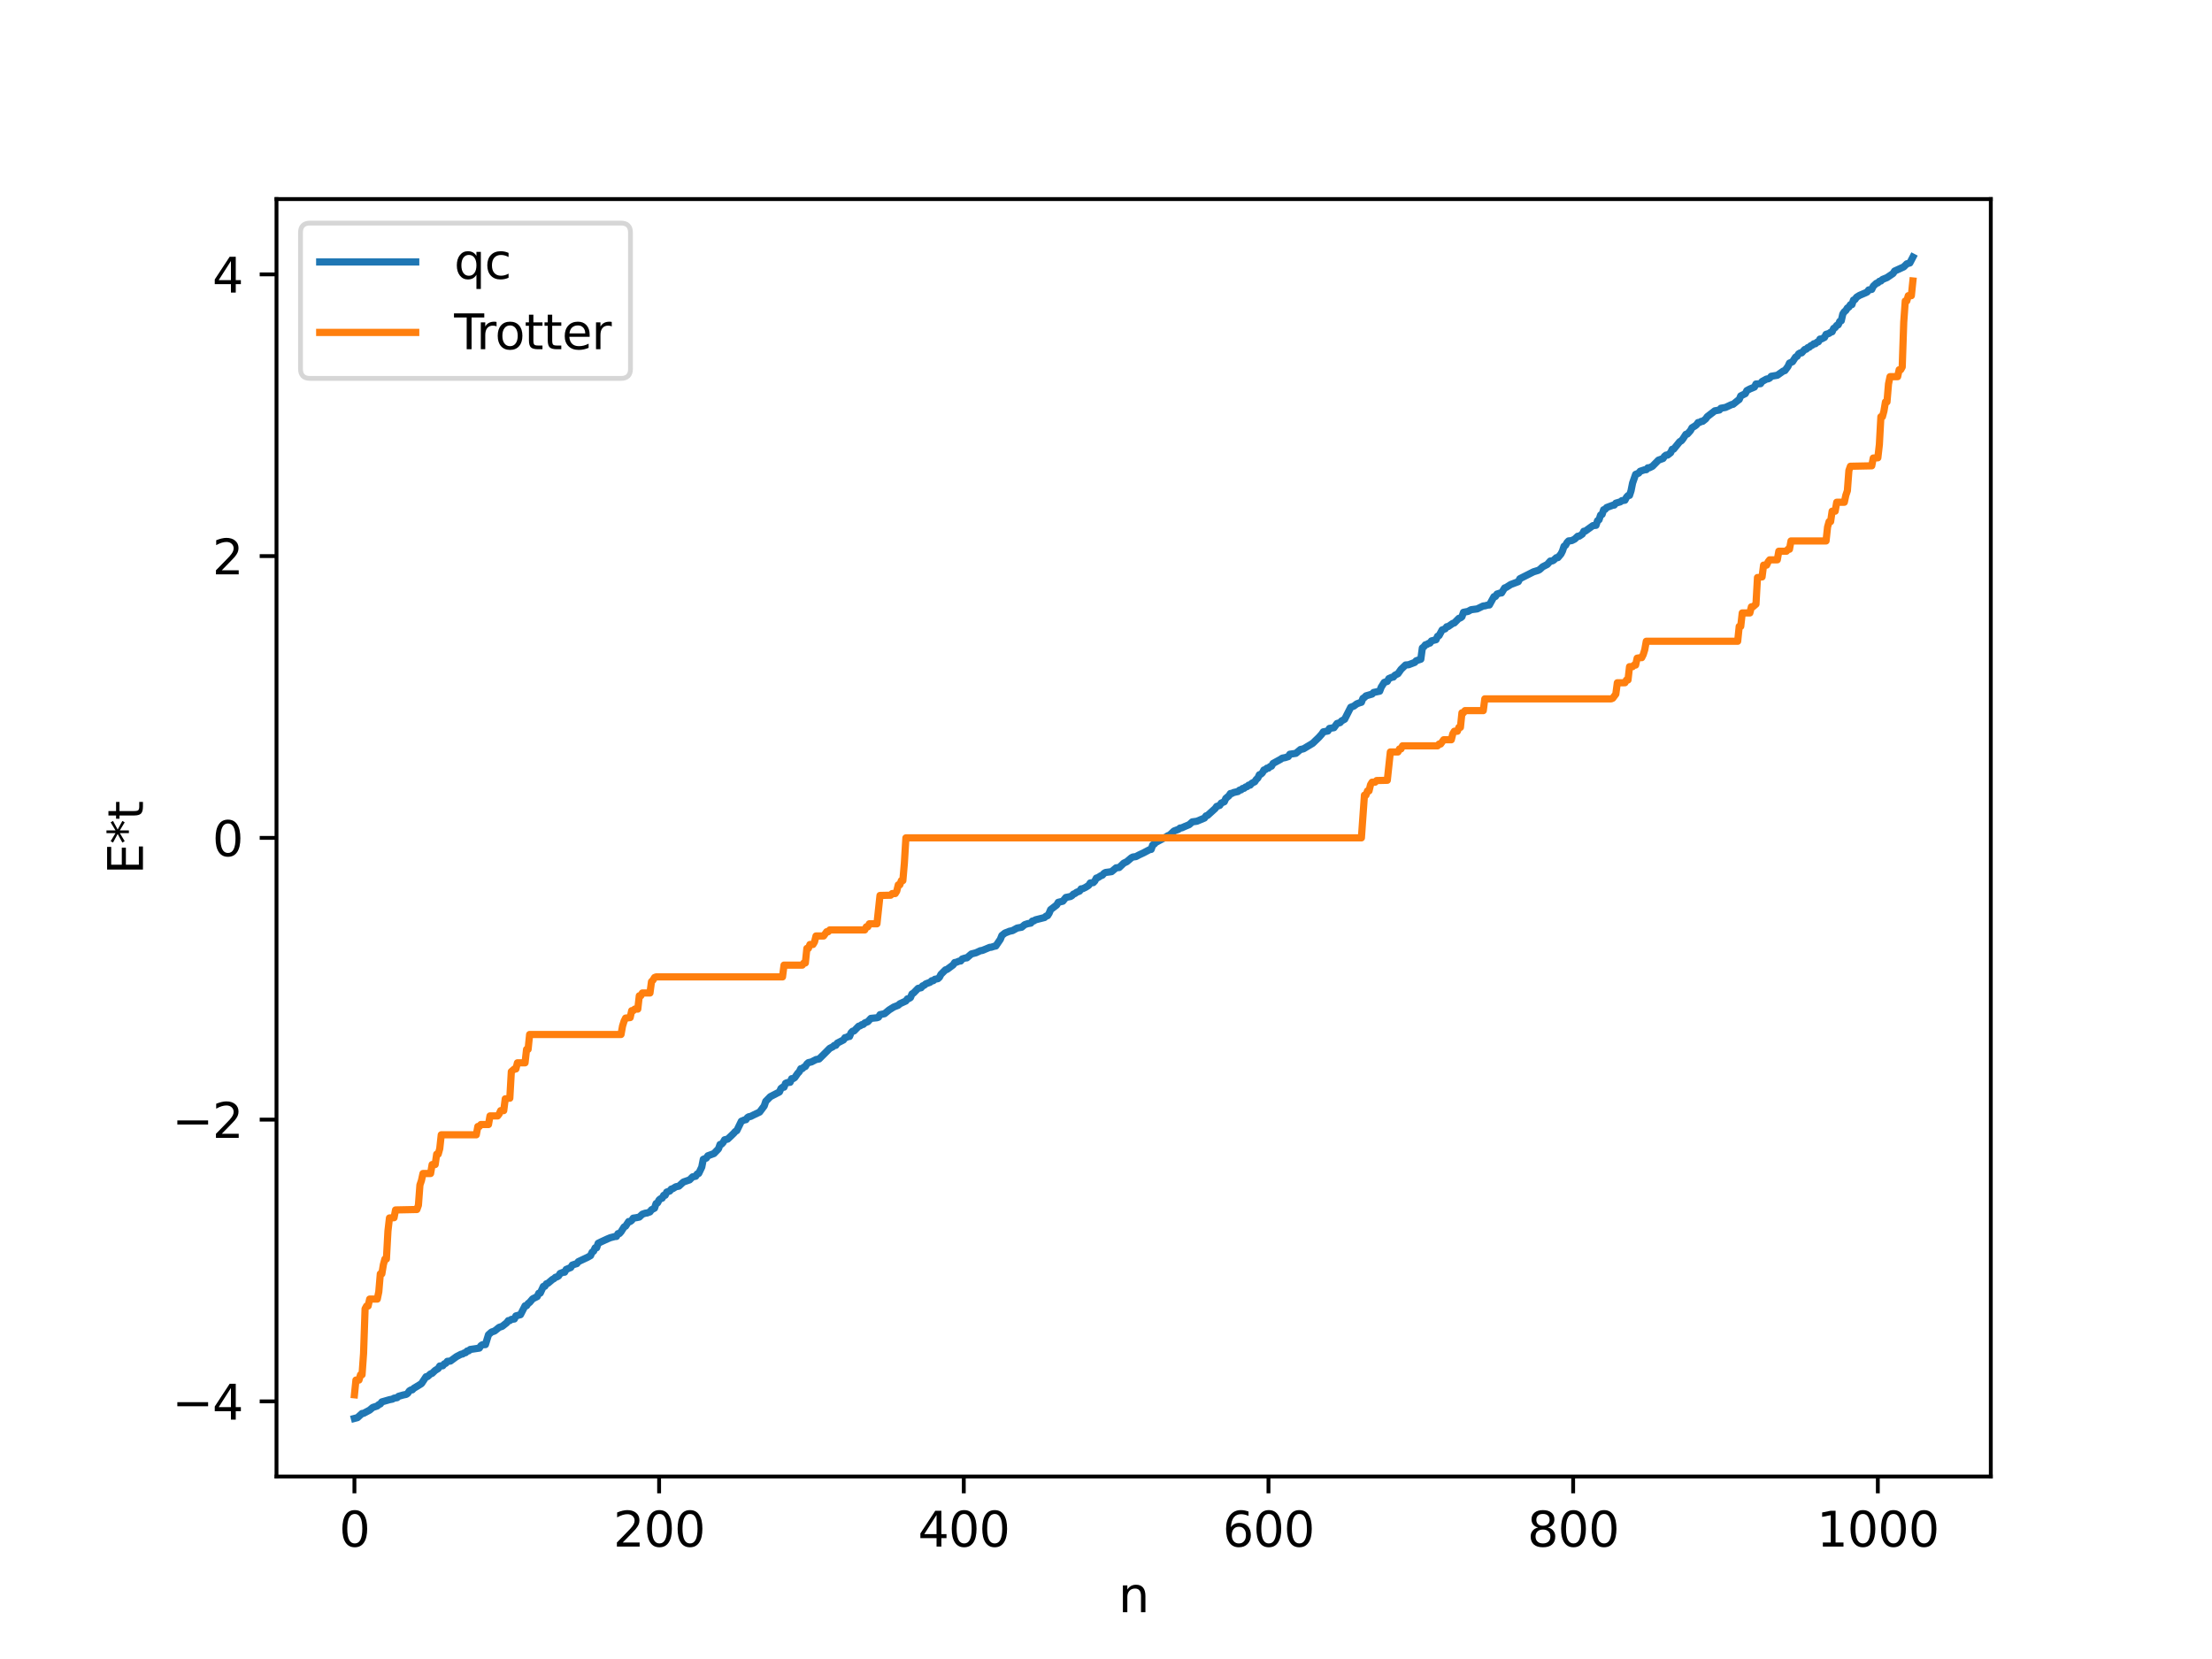 <?xml version="1.0" encoding="utf-8" standalone="no"?>
<!DOCTYPE svg PUBLIC "-//W3C//DTD SVG 1.1//EN"
  "http://www.w3.org/Graphics/SVG/1.1/DTD/svg11.dtd">
<svg xmlns:xlink="http://www.w3.org/1999/xlink" width="460.8pt" height="345.6pt" viewBox="0 0 460.8 345.6" xmlns="http://www.w3.org/2000/svg" version="1.1">
 <defs>
  <style type="text/css">*{stroke-linejoin: round; stroke-linecap: butt}</style>
 </defs>
 <g id="figure_1">
  <g id="patch_1">
   <path d="M 0 345.6 
L 460.8 345.6 
L 460.8 0 
L 0 0 
z
" style="fill: #ffffff"/>
  </g>
  <g id="axes_1">
   <g id="patch_2">
    <path d="M 57.6 307.584 
L 414.72 307.584 
L 414.72 41.472 
L 57.6 41.472 
z
" style="fill: #ffffff"/>
   </g>
   <g id="matplotlib.axis_1">
    <g id="xtick_1">
     <g id="line2d_1">
      <defs>
       <path id="m2f66ef9571" d="M 0 0 
L 0 3.5 
" style="stroke: #000000; stroke-width: 0.8"/>
      </defs>
      <g>
       <use xlink:href="#m2f66ef9571" x="73.833" y="307.584" style="stroke: #000000; stroke-width: 0.8"/>
      </g>
     </g>
     <g id="text_1">
      <!-- 0 -->
      <g transform="translate(70.651 322.182) scale(0.1 -0.1)">
       <defs>
        <path id="DejaVuSans-30" d="M 2034 4250 
Q 1547 4250 1301 3770 
Q 1056 3291 1056 2328 
Q 1056 1369 1301 889 
Q 1547 409 2034 409 
Q 2525 409 2770 889 
Q 3016 1369 3016 2328 
Q 3016 3291 2770 3770 
Q 2525 4250 2034 4250 
z
M 2034 4750 
Q 2819 4750 3233 4129 
Q 3647 3509 3647 2328 
Q 3647 1150 3233 529 
Q 2819 -91 2034 -91 
Q 1250 -91 836 529 
Q 422 1150 422 2328 
Q 422 3509 836 4129 
Q 1250 4750 2034 4750 
z
" transform="scale(0.016)"/>
       </defs>
       <use xlink:href="#DejaVuSans-30"/>
      </g>
     </g>
    </g>
    <g id="xtick_2">
     <g id="line2d_2">
      <g>
       <use xlink:href="#m2f66ef9571" x="137.304" y="307.584" style="stroke: #000000; stroke-width: 0.8"/>
      </g>
     </g>
     <g id="text_2">
      <!-- 200 -->
      <g transform="translate(127.76 322.182) scale(0.1 -0.1)">
       <defs>
        <path id="DejaVuSans-32" d="M 1228 531 
L 3431 531 
L 3431 0 
L 469 0 
L 469 531 
Q 828 903 1448 1529 
Q 2069 2156 2228 2338 
Q 2531 2678 2651 2914 
Q 2772 3150 2772 3378 
Q 2772 3750 2511 3984 
Q 2250 4219 1831 4219 
Q 1534 4219 1204 4116 
Q 875 4013 500 3803 
L 500 4441 
Q 881 4594 1212 4672 
Q 1544 4750 1819 4750 
Q 2544 4750 2975 4387 
Q 3406 4025 3406 3419 
Q 3406 3131 3298 2873 
Q 3191 2616 2906 2266 
Q 2828 2175 2409 1742 
Q 1991 1309 1228 531 
z
" transform="scale(0.016)"/>
       </defs>
       <use xlink:href="#DejaVuSans-32"/>
       <use xlink:href="#DejaVuSans-30" x="63.623"/>
       <use xlink:href="#DejaVuSans-30" x="127.246"/>
      </g>
     </g>
    </g>
    <g id="xtick_3">
     <g id="line2d_3">
      <g>
       <use xlink:href="#m2f66ef9571" x="200.775" y="307.584" style="stroke: #000000; stroke-width: 0.8"/>
      </g>
     </g>
     <g id="text_3">
      <!-- 400 -->
      <g transform="translate(191.231 322.182) scale(0.1 -0.1)">
       <defs>
        <path id="DejaVuSans-34" d="M 2419 4116 
L 825 1625 
L 2419 1625 
L 2419 4116 
z
M 2253 4666 
L 3047 4666 
L 3047 1625 
L 3713 1625 
L 3713 1100 
L 3047 1100 
L 3047 0 
L 2419 0 
L 2419 1100 
L 313 1100 
L 313 1709 
L 2253 4666 
z
" transform="scale(0.016)"/>
       </defs>
       <use xlink:href="#DejaVuSans-34"/>
       <use xlink:href="#DejaVuSans-30" x="63.623"/>
       <use xlink:href="#DejaVuSans-30" x="127.246"/>
      </g>
     </g>
    </g>
    <g id="xtick_4">
     <g id="line2d_4">
      <g>
       <use xlink:href="#m2f66ef9571" x="264.246" y="307.584" style="stroke: #000000; stroke-width: 0.8"/>
      </g>
     </g>
     <g id="text_4">
      <!-- 600 -->
      <g transform="translate(254.702 322.182) scale(0.1 -0.1)">
       <defs>
        <path id="DejaVuSans-36" d="M 2113 2584 
Q 1688 2584 1439 2293 
Q 1191 2003 1191 1497 
Q 1191 994 1439 701 
Q 1688 409 2113 409 
Q 2538 409 2786 701 
Q 3034 994 3034 1497 
Q 3034 2003 2786 2293 
Q 2538 2584 2113 2584 
z
M 3366 4563 
L 3366 3988 
Q 3128 4100 2886 4159 
Q 2644 4219 2406 4219 
Q 1781 4219 1451 3797 
Q 1122 3375 1075 2522 
Q 1259 2794 1537 2939 
Q 1816 3084 2150 3084 
Q 2853 3084 3261 2657 
Q 3669 2231 3669 1497 
Q 3669 778 3244 343 
Q 2819 -91 2113 -91 
Q 1303 -91 875 529 
Q 447 1150 447 2328 
Q 447 3434 972 4092 
Q 1497 4750 2381 4750 
Q 2619 4750 2861 4703 
Q 3103 4656 3366 4563 
z
" transform="scale(0.016)"/>
       </defs>
       <use xlink:href="#DejaVuSans-36"/>
       <use xlink:href="#DejaVuSans-30" x="63.623"/>
       <use xlink:href="#DejaVuSans-30" x="127.246"/>
      </g>
     </g>
    </g>
    <g id="xtick_5">
     <g id="line2d_5">
      <g>
       <use xlink:href="#m2f66ef9571" x="327.717" y="307.584" style="stroke: #000000; stroke-width: 0.8"/>
      </g>
     </g>
     <g id="text_5">
      <!-- 800 -->
      <g transform="translate(318.173 322.182) scale(0.1 -0.1)">
       <defs>
        <path id="DejaVuSans-38" d="M 2034 2216 
Q 1584 2216 1326 1975 
Q 1069 1734 1069 1313 
Q 1069 891 1326 650 
Q 1584 409 2034 409 
Q 2484 409 2743 651 
Q 3003 894 3003 1313 
Q 3003 1734 2745 1975 
Q 2488 2216 2034 2216 
z
M 1403 2484 
Q 997 2584 770 2862 
Q 544 3141 544 3541 
Q 544 4100 942 4425 
Q 1341 4750 2034 4750 
Q 2731 4750 3128 4425 
Q 3525 4100 3525 3541 
Q 3525 3141 3298 2862 
Q 3072 2584 2669 2484 
Q 3125 2378 3379 2068 
Q 3634 1759 3634 1313 
Q 3634 634 3220 271 
Q 2806 -91 2034 -91 
Q 1263 -91 848 271 
Q 434 634 434 1313 
Q 434 1759 690 2068 
Q 947 2378 1403 2484 
z
M 1172 3481 
Q 1172 3119 1398 2916 
Q 1625 2713 2034 2713 
Q 2441 2713 2670 2916 
Q 2900 3119 2900 3481 
Q 2900 3844 2670 4047 
Q 2441 4250 2034 4250 
Q 1625 4250 1398 4047 
Q 1172 3844 1172 3481 
z
" transform="scale(0.016)"/>
       </defs>
       <use xlink:href="#DejaVuSans-38"/>
       <use xlink:href="#DejaVuSans-30" x="63.623"/>
       <use xlink:href="#DejaVuSans-30" x="127.246"/>
      </g>
     </g>
    </g>
    <g id="xtick_6">
     <g id="line2d_6">
      <g>
       <use xlink:href="#m2f66ef9571" x="391.188" y="307.584" style="stroke: #000000; stroke-width: 0.8"/>
      </g>
     </g>
     <g id="text_6">
      <!-- 1000 -->
      <g transform="translate(378.463 322.182) scale(0.1 -0.1)">
       <defs>
        <path id="DejaVuSans-31" d="M 794 531 
L 1825 531 
L 1825 4091 
L 703 3866 
L 703 4441 
L 1819 4666 
L 2450 4666 
L 2450 531 
L 3481 531 
L 3481 0 
L 794 0 
L 794 531 
z
" transform="scale(0.016)"/>
       </defs>
       <use xlink:href="#DejaVuSans-31"/>
       <use xlink:href="#DejaVuSans-30" x="63.623"/>
       <use xlink:href="#DejaVuSans-30" x="127.246"/>
       <use xlink:href="#DejaVuSans-30" x="190.869"/>
      </g>
     </g>
    </g>
    <g id="text_7">
     <!-- n -->
     <g transform="translate(232.991 335.861) scale(0.1 -0.1)">
      <defs>
       <path id="DejaVuSans-6e" d="M 3513 2113 
L 3513 0 
L 2938 0 
L 2938 2094 
Q 2938 2591 2744 2837 
Q 2550 3084 2163 3084 
Q 1697 3084 1428 2787 
Q 1159 2491 1159 1978 
L 1159 0 
L 581 0 
L 581 3500 
L 1159 3500 
L 1159 2956 
Q 1366 3272 1645 3428 
Q 1925 3584 2291 3584 
Q 2894 3584 3203 3211 
Q 3513 2838 3513 2113 
z
" transform="scale(0.016)"/>
      </defs>
      <use xlink:href="#DejaVuSans-6e"/>
     </g>
    </g>
   </g>
   <g id="matplotlib.axis_2">
    <g id="ytick_1">
     <g id="line2d_7">
      <defs>
       <path id="md10b38ab7d" d="M 0 0 
L -3.5 0 
" style="stroke: #000000; stroke-width: 0.8"/>
      </defs>
      <g>
       <use xlink:href="#md10b38ab7d" x="57.6" y="291.934" style="stroke: #000000; stroke-width: 0.8"/>
      </g>
     </g>
     <g id="text_8">
      <!-- −4 -->
      <g transform="translate(35.858 295.734) scale(0.1 -0.1)">
       <defs>
        <path id="DejaVuSans-2212" d="M 678 2272 
L 4684 2272 
L 4684 1741 
L 678 1741 
L 678 2272 
z
" transform="scale(0.016)"/>
       </defs>
       <use xlink:href="#DejaVuSans-2212"/>
       <use xlink:href="#DejaVuSans-34" x="83.789"/>
      </g>
     </g>
    </g>
    <g id="ytick_2">
     <g id="line2d_8">
      <g>
       <use xlink:href="#md10b38ab7d" x="57.6" y="233.239" style="stroke: #000000; stroke-width: 0.8"/>
      </g>
     </g>
     <g id="text_9">
      <!-- −2 -->
      <g transform="translate(35.858 237.039) scale(0.1 -0.1)">
       <use xlink:href="#DejaVuSans-2212"/>
       <use xlink:href="#DejaVuSans-32" x="83.789"/>
      </g>
     </g>
    </g>
    <g id="ytick_3">
     <g id="line2d_9">
      <g>
       <use xlink:href="#md10b38ab7d" x="57.6" y="174.544" style="stroke: #000000; stroke-width: 0.8"/>
      </g>
     </g>
     <g id="text_10">
      <!-- 0 -->
      <g transform="translate(44.237 178.344) scale(0.1 -0.1)">
       <use xlink:href="#DejaVuSans-30"/>
      </g>
     </g>
    </g>
    <g id="ytick_4">
     <g id="line2d_10">
      <g>
       <use xlink:href="#md10b38ab7d" x="57.6" y="115.849" style="stroke: #000000; stroke-width: 0.8"/>
      </g>
     </g>
     <g id="text_11">
      <!-- 2 -->
      <g transform="translate(44.237 119.649) scale(0.1 -0.1)">
       <use xlink:href="#DejaVuSans-32"/>
      </g>
     </g>
    </g>
    <g id="ytick_5">
     <g id="line2d_11">
      <g>
       <use xlink:href="#md10b38ab7d" x="57.6" y="57.154" style="stroke: #000000; stroke-width: 0.8"/>
      </g>
     </g>
     <g id="text_12">
      <!-- 4 -->
      <g transform="translate(44.237 60.954) scale(0.1 -0.1)">
       <use xlink:href="#DejaVuSans-34"/>
      </g>
     </g>
    </g>
    <g id="text_13">
     <!-- E*t -->
     <g transform="translate(29.778 182.148) rotate(-90) scale(0.1 -0.1)">
      <defs>
       <path id="DejaVuSans-45" d="M 628 4666 
L 3578 4666 
L 3578 4134 
L 1259 4134 
L 1259 2753 
L 3481 2753 
L 3481 2222 
L 1259 2222 
L 1259 531 
L 3634 531 
L 3634 0 
L 628 0 
L 628 4666 
z
" transform="scale(0.016)"/>
       <path id="DejaVuSans-2a" d="M 3009 3897 
L 1888 3291 
L 3009 2681 
L 2828 2375 
L 1778 3009 
L 1778 1831 
L 1422 1831 
L 1422 3009 
L 372 2375 
L 191 2681 
L 1313 3291 
L 191 3897 
L 372 4206 
L 1422 3572 
L 1422 4750 
L 1778 4750 
L 1778 3572 
L 2828 4206 
L 3009 3897 
z
" transform="scale(0.016)"/>
       <path id="DejaVuSans-74" d="M 1172 4494 
L 1172 3500 
L 2356 3500 
L 2356 3053 
L 1172 3053 
L 1172 1153 
Q 1172 725 1289 603 
Q 1406 481 1766 481 
L 2356 481 
L 2356 0 
L 1766 0 
Q 1100 0 847 248 
Q 594 497 594 1153 
L 594 3053 
L 172 3053 
L 172 3500 
L 594 3500 
L 594 4494 
L 1172 4494 
z
" transform="scale(0.016)"/>
      </defs>
      <use xlink:href="#DejaVuSans-45"/>
      <use xlink:href="#DejaVuSans-2a" x="63.184"/>
      <use xlink:href="#DejaVuSans-74" x="113.184"/>
     </g>
    </g>
   </g>
   <g id="line2d_12">
    <path d="M 73.833 295.488 
L 74.467 295.32 
L 75.42 294.454 
L 75.737 294.426 
L 77.006 293.747 
L 77.641 293.204 
L 78.593 292.892 
L 78.91 292.603 
L 79.228 292.47 
L 79.545 292.04 
L 81.132 291.583 
L 81.767 291.46 
L 82.084 291.263 
L 82.719 291.164 
L 83.036 290.874 
L 83.988 290.605 
L 84.623 290.474 
L 84.94 290.25 
L 85.258 289.769 
L 85.575 289.563 
L 85.892 289.528 
L 86.21 289.204 
L 86.844 288.824 
L 87.796 288.234 
L 88.748 286.801 
L 89.066 286.767 
L 89.7 286.194 
L 90.018 286.095 
L 90.653 285.486 
L 91.287 285.095 
L 91.605 284.565 
L 92.239 284.514 
L 92.557 284.123 
L 92.874 283.995 
L 93.191 283.588 
L 93.826 283.537 
L 95.096 282.609 
L 96.048 282.108 
L 96.365 282.065 
L 96.682 281.85 
L 97 281.786 
L 97.317 281.439 
L 97.634 281.404 
L 97.952 281.119 
L 99.856 280.834 
L 100.173 280.335 
L 100.491 280.134 
L 101.125 280.105 
L 101.76 278.053 
L 102.395 277.49 
L 103.029 277.274 
L 103.981 276.513 
L 104.616 276.3 
L 105.568 275.546 
L 105.886 275.113 
L 106.203 275.099 
L 106.52 274.86 
L 107.155 274.768 
L 107.472 274.126 
L 108.424 273.873 
L 109.377 272.023 
L 109.694 272.003 
L 110.011 271.542 
L 110.329 271.317 
L 110.963 270.572 
L 111.915 270.096 
L 112.233 269.408 
L 112.55 269.37 
L 113.185 267.988 
L 113.502 267.952 
L 113.82 267.443 
L 114.137 267.338 
L 115.089 266.531 
L 115.406 266.366 
L 115.724 266.07 
L 116.041 265.995 
L 116.358 265.805 
L 116.676 265.289 
L 117.31 265.043 
L 117.628 265.017 
L 117.945 264.443 
L 118.897 264.048 
L 119.215 263.538 
L 119.849 263.324 
L 120.167 263.235 
L 120.484 262.821 
L 122.388 261.926 
L 123.023 261.566 
L 123.34 260.861 
L 123.658 260.647 
L 123.975 259.95 
L 124.292 259.937 
L 124.61 258.998 
L 125.244 258.686 
L 126.514 258.098 
L 127.148 257.834 
L 128.1 257.588 
L 128.418 257.571 
L 128.735 256.988 
L 129.053 256.957 
L 129.37 256.6 
L 130.005 255.599 
L 130.322 255.433 
L 130.957 254.469 
L 131.274 254.464 
L 131.591 254.237 
L 131.909 253.764 
L 132.543 253.669 
L 133.178 253.539 
L 133.813 252.937 
L 134.448 252.722 
L 134.765 252.696 
L 135.4 252.458 
L 135.717 252.018 
L 136.352 251.684 
L 136.669 250.725 
L 136.986 250.575 
L 137.304 249.964 
L 137.621 249.711 
L 137.939 249.609 
L 138.256 249.008 
L 138.573 248.996 
L 138.891 248.326 
L 139.525 248.113 
L 139.843 247.703 
L 140.16 247.62 
L 140.795 247.222 
L 141.429 247.094 
L 142.064 246.507 
L 142.381 246.229 
L 143.651 245.791 
L 144.286 245.156 
L 144.92 245.034 
L 145.238 244.557 
L 145.555 244.449 
L 146.19 243.122 
L 146.507 241.503 
L 147.142 241.252 
L 147.459 240.773 
L 148.729 240.303 
L 149.681 239.316 
L 149.998 238.412 
L 150.315 238.343 
L 150.633 238.001 
L 150.95 237.437 
L 151.585 237.296 
L 152.22 236.699 
L 152.854 236.082 
L 153.172 235.718 
L 153.489 235.528 
L 154.441 233.572 
L 155.076 233.302 
L 155.393 233.249 
L 155.71 232.805 
L 156.028 232.616 
L 156.345 232.586 
L 156.98 232.267 
L 158.249 231.661 
L 158.884 230.81 
L 159.201 230.396 
L 159.519 229.427 
L 160.471 228.457 
L 162.375 227.469 
L 162.692 226.745 
L 163.01 226.504 
L 163.327 226.481 
L 163.644 225.681 
L 163.962 225.536 
L 164.596 225.461 
L 164.914 224.71 
L 165.231 224.693 
L 165.548 224.5 
L 166.183 223.587 
L 166.5 223.267 
L 166.818 222.627 
L 167.135 222.617 
L 167.453 222.3 
L 167.77 222.172 
L 168.087 221.646 
L 168.405 221.366 
L 169.039 221.219 
L 169.991 220.723 
L 170.626 220.607 
L 171.896 219.352 
L 172.848 218.39 
L 173.482 218.069 
L 173.8 217.778 
L 174.117 217.763 
L 174.434 217.295 
L 175.704 216.643 
L 176.021 216.165 
L 176.339 216.115 
L 176.656 215.924 
L 176.973 215.918 
L 177.291 215.144 
L 177.608 214.823 
L 177.925 214.755 
L 178.877 213.777 
L 179.195 213.701 
L 179.512 213.46 
L 179.829 213.407 
L 180.147 213.09 
L 180.781 212.838 
L 181.416 212.148 
L 182.686 212.018 
L 183.003 211.906 
L 183.32 211.37 
L 184.272 211.169 
L 185.224 210.385 
L 186.177 209.786 
L 187.129 209.411 
L 187.446 209.108 
L 188.715 208.523 
L 189.033 208.078 
L 189.35 208.018 
L 189.667 207.81 
L 189.985 207.052 
L 190.302 206.869 
L 191.254 205.896 
L 191.889 205.764 
L 192.206 205.368 
L 192.524 205.265 
L 192.841 204.965 
L 193.793 204.607 
L 194.11 204.297 
L 194.428 204.291 
L 194.745 204.002 
L 195.38 203.878 
L 195.697 203.591 
L 196.015 202.977 
L 196.967 202.03 
L 197.284 201.949 
L 198.553 201.009 
L 198.871 200.516 
L 199.188 200.471 
L 199.823 200.21 
L 200.14 200.19 
L 200.458 199.766 
L 201.092 199.564 
L 201.41 199.541 
L 202.362 198.724 
L 203.314 198.479 
L 204.266 198.038 
L 204.583 198.009 
L 205.218 197.752 
L 206.17 197.351 
L 206.487 197.33 
L 207.122 197.123 
L 207.439 197.073 
L 208.391 195.677 
L 208.709 194.876 
L 209.343 194.375 
L 210.296 193.996 
L 210.93 193.861 
L 211.882 193.332 
L 212.834 193.158 
L 213.469 192.625 
L 214.104 192.413 
L 214.739 192.303 
L 215.056 191.878 
L 215.373 191.843 
L 215.691 191.623 
L 217.595 191.138 
L 217.912 190.848 
L 218.229 190.754 
L 218.547 190.253 
L 218.864 189.496 
L 220.134 188.522 
L 220.451 187.97 
L 221.403 187.739 
L 222.038 186.955 
L 222.99 186.765 
L 223.307 186.582 
L 223.624 186.251 
L 223.942 186.14 
L 224.259 185.887 
L 224.894 185.636 
L 225.211 185.165 
L 225.529 185.145 
L 226.163 184.841 
L 226.798 184.436 
L 227.115 183.936 
L 227.75 183.866 
L 228.067 183.539 
L 228.385 182.925 
L 228.702 182.831 
L 229.337 182.429 
L 229.654 182.315 
L 229.972 181.945 
L 230.289 181.755 
L 231.241 181.626 
L 231.558 181.581 
L 232.193 181.052 
L 232.51 180.782 
L 233.145 180.722 
L 234.097 179.809 
L 234.732 179.508 
L 235.684 178.7 
L 236.001 178.532 
L 236.636 178.444 
L 237.271 178.105 
L 238.223 177.659 
L 239.492 176.99 
L 239.81 176.947 
L 240.127 176.026 
L 240.444 175.849 
L 240.762 175.496 
L 242.983 174.312 
L 243.3 174.081 
L 243.618 174.007 
L 244.57 173.111 
L 245.522 172.753 
L 245.839 172.488 
L 246.157 172.468 
L 246.791 172.182 
L 247.743 171.782 
L 248.378 171.21 
L 249.33 171.079 
L 250.917 170.414 
L 251.234 169.96 
L 251.552 169.869 
L 253.139 168.43 
L 253.456 167.995 
L 254.091 167.777 
L 254.408 167.288 
L 255.043 167.021 
L 255.36 166.319 
L 255.995 165.787 
L 256.312 165.303 
L 256.629 165.291 
L 256.947 165.103 
L 257.899 164.887 
L 258.216 164.596 
L 258.534 164.55 
L 258.851 164.258 
L 259.168 164.216 
L 259.486 163.94 
L 259.803 163.859 
L 260.12 163.554 
L 260.438 163.552 
L 260.755 163.178 
L 261.39 162.848 
L 261.707 162.369 
L 262.024 162.094 
L 262.342 161.399 
L 262.659 161.285 
L 262.977 160.993 
L 263.294 160.398 
L 263.611 160.316 
L 263.929 160.019 
L 264.246 160.015 
L 264.563 159.694 
L 264.881 159.605 
L 265.198 159.039 
L 266.785 158.171 
L 267.102 157.941 
L 267.737 157.82 
L 268.372 157.617 
L 268.689 157.119 
L 269.958 156.933 
L 270.91 156.13 
L 271.545 155.993 
L 273.449 154.85 
L 274.719 153.633 
L 275.353 152.927 
L 275.671 152.454 
L 276.623 152.282 
L 276.94 151.743 
L 277.892 151.592 
L 278.527 150.716 
L 279.162 150.539 
L 279.479 150.174 
L 280.114 149.828 
L 281.383 147.333 
L 282.018 147.098 
L 282.653 146.621 
L 283.287 146.386 
L 283.605 146.298 
L 283.922 145.484 
L 284.239 145.297 
L 284.557 144.959 
L 285.826 144.591 
L 286.143 144.252 
L 287.413 143.988 
L 287.73 143.156 
L 288.365 142.149 
L 289 141.949 
L 289.317 141.365 
L 289.952 141.09 
L 290.269 141.042 
L 290.586 140.659 
L 291.221 140.343 
L 291.856 139.446 
L 292.808 138.53 
L 293.443 138.48 
L 294.712 137.993 
L 295.029 137.644 
L 295.981 137.325 
L 296.299 134.979 
L 296.616 134.734 
L 296.934 134.322 
L 297.251 134.259 
L 297.568 134.029 
L 297.886 133.968 
L 298.203 133.51 
L 298.838 133.343 
L 299.155 133.261 
L 299.472 132.541 
L 299.79 132.398 
L 300.424 131.223 
L 301.059 130.994 
L 301.377 130.563 
L 301.694 130.517 
L 302.646 129.857 
L 302.963 129.767 
L 303.915 128.807 
L 304.233 128.727 
L 304.55 128.477 
L 304.867 127.553 
L 305.82 127.368 
L 306.454 127.013 
L 307.724 126.847 
L 308.993 126.226 
L 309.31 126.215 
L 309.945 126.038 
L 310.262 126.029 
L 311.215 124.294 
L 311.532 124.25 
L 311.849 123.751 
L 312.484 123.545 
L 312.801 123.519 
L 313.436 122.482 
L 313.753 122.373 
L 314.705 121.768 
L 316.292 121.169 
L 316.61 120.558 
L 319.466 119.116 
L 320.418 118.822 
L 320.735 118.653 
L 321.37 118.074 
L 322.322 117.585 
L 322.957 116.874 
L 323.274 116.871 
L 323.591 116.743 
L 324.226 116.172 
L 324.543 116.162 
L 325.178 115.405 
L 325.496 114.771 
L 325.813 113.803 
L 326.13 113.596 
L 326.448 113.023 
L 326.765 112.684 
L 327.4 112.624 
L 328.034 112.306 
L 328.669 111.71 
L 328.986 111.693 
L 329.621 111.266 
L 329.939 110.672 
L 330.256 110.634 
L 331.843 109.491 
L 332.477 109.435 
L 332.795 108.468 
L 333.112 108.271 
L 333.429 107.293 
L 333.747 107.164 
L 334.064 106.187 
L 334.381 106.104 
L 334.699 105.726 
L 335.968 105.254 
L 336.286 105.215 
L 336.603 104.82 
L 337.555 104.541 
L 337.872 104.293 
L 338.507 104.205 
L 338.824 103.587 
L 339.142 103.242 
L 339.459 103.196 
L 339.777 102.228 
L 340.094 100.637 
L 340.729 98.818 
L 341.363 98.565 
L 341.681 98.168 
L 342.633 97.854 
L 342.95 97.846 
L 343.267 97.458 
L 343.585 97.455 
L 344.22 97.145 
L 345.489 95.856 
L 346.441 95.513 
L 346.758 95.041 
L 347.076 94.807 
L 347.393 94.801 
L 348.028 94.303 
L 348.345 93.596 
L 348.662 93.559 
L 349.932 91.992 
L 350.249 91.839 
L 350.567 91.446 
L 351.201 90.477 
L 351.519 90.409 
L 352.153 89.703 
L 352.471 89.113 
L 353.105 88.726 
L 353.423 88.476 
L 353.74 88.019 
L 354.058 88 
L 354.375 87.781 
L 354.692 87.772 
L 355.327 87.27 
L 355.644 86.811 
L 357.231 85.582 
L 358.183 85.413 
L 358.5 85.043 
L 359.453 84.876 
L 360.722 84.282 
L 361.039 84.222 
L 361.991 83.453 
L 362.309 83.224 
L 362.626 82.475 
L 363.578 82.002 
L 363.896 81.369 
L 364.53 81.028 
L 365.482 80.636 
L 365.8 79.993 
L 366.752 79.928 
L 367.069 79.474 
L 368.021 78.951 
L 368.339 78.922 
L 368.656 78.771 
L 368.973 78.388 
L 370.243 78.173 
L 371.512 77.282 
L 371.829 77.201 
L 372.464 76.343 
L 372.781 75.637 
L 373.416 75.354 
L 374.051 74.381 
L 374.368 74.231 
L 374.686 73.713 
L 375.003 73.526 
L 375.32 73.508 
L 375.955 72.805 
L 376.272 72.745 
L 376.59 72.418 
L 376.907 72.332 
L 377.224 72.014 
L 377.542 71.906 
L 377.859 71.606 
L 378.177 71.606 
L 378.494 71.302 
L 378.811 71.199 
L 379.129 70.634 
L 379.446 70.613 
L 380.081 70.285 
L 380.398 69.649 
L 381.033 69.453 
L 381.35 69.206 
L 381.667 69.111 
L 381.985 68.404 
L 382.302 68.238 
L 382.62 67.793 
L 382.937 67.665 
L 383.254 66.951 
L 383.572 66.82 
L 383.889 65.41 
L 384.206 64.939 
L 384.524 64.684 
L 384.841 64.162 
L 385.158 63.971 
L 385.476 63.466 
L 385.793 63.455 
L 386.11 62.506 
L 386.428 62.393 
L 386.745 61.921 
L 387.38 61.527 
L 388.649 60.983 
L 388.967 60.823 
L 389.284 60.398 
L 389.919 60.284 
L 390.236 59.617 
L 390.871 59.022 
L 391.188 58.927 
L 391.505 58.6 
L 391.823 58.539 
L 392.14 58.221 
L 393.092 57.832 
L 394.362 56.968 
L 394.679 56.465 
L 396.583 55.599 
L 397.218 54.964 
L 397.853 54.781 
L 398.487 53.568 
L 398.487 53.568 
" clip-path="url(#pc4aff60747)" style="fill: none; stroke: #1f77b4; stroke-width: 1.5; stroke-linecap: square"/>
   </g>
   <g id="line2d_13">
    <path d="M 73.833 290.561 
L 74.15 287.493 
L 74.785 287.493 
L 75.102 286.386 
L 75.42 286.386 
L 75.737 281.967 
L 76.054 272.639 
L 76.372 272.067 
L 76.689 272.067 
L 77.006 270.623 
L 78.593 270.623 
L 78.91 269.108 
L 79.228 265.361 
L 79.545 265.361 
L 79.862 263.456 
L 80.18 262.279 
L 80.497 262.279 
L 80.815 256.459 
L 81.132 253.72 
L 82.084 253.673 
L 82.401 252.052 
L 86.844 251.96 
L 87.162 251.072 
L 87.479 246.855 
L 87.796 245.923 
L 88.114 244.463 
L 89.7 244.463 
L 90.018 242.598 
L 90.653 242.598 
L 90.97 240.431 
L 91.287 240.431 
L 91.605 239.302 
L 91.922 236.399 
L 99.221 236.399 
L 99.539 234.669 
L 99.856 234.669 
L 100.173 234.26 
L 101.76 234.26 
L 102.077 232.467 
L 103.664 232.467 
L 103.981 232.063 
L 104.299 231.363 
L 104.934 231.363 
L 105.251 228.904 
L 105.568 228.904 
L 105.886 228.781 
L 106.203 228.781 
L 106.52 223.231 
L 107.155 222.683 
L 107.472 222.683 
L 107.79 221.405 
L 109.377 221.405 
L 109.694 218.6 
L 110.011 218.6 
L 110.329 215.502 
L 129.37 215.502 
L 129.687 213.741 
L 130.005 212.726 
L 130.322 212.085 
L 131.274 211.98 
L 131.591 210.54 
L 131.909 210.54 
L 132.226 210.211 
L 132.861 210.211 
L 133.178 207.438 
L 133.496 207.438 
L 133.813 206.857 
L 135.4 206.857 
L 135.717 204.493 
L 136.034 204.174 
L 136.352 203.64 
L 136.669 203.506 
L 163.01 203.506 
L 163.327 201.052 
L 167.135 201.052 
L 167.453 200.603 
L 167.77 200.603 
L 168.087 197.566 
L 168.405 197.566 
L 168.722 196.756 
L 169.357 196.756 
L 169.674 196.232 
L 169.991 194.98 
L 171.578 194.98 
L 172.213 194.096 
L 172.53 194.096 
L 172.848 193.721 
L 180.147 193.721 
L 180.464 193.076 
L 180.781 193.076 
L 181.099 192.443 
L 182.686 192.443 
L 183.32 186.54 
L 185.542 186.488 
L 185.859 186.145 
L 186.494 186.145 
L 186.811 185.627 
L 187.129 184.329 
L 187.446 184.329 
L 187.763 183.45 
L 188.081 183.45 
L 188.398 179.779 
L 188.715 174.544 
L 283.605 174.544 
L 284.239 165.639 
L 284.557 165.639 
L 284.874 164.76 
L 285.191 164.76 
L 285.509 163.462 
L 285.826 162.944 
L 286.461 162.944 
L 286.778 162.601 
L 289 162.548 
L 289.634 156.645 
L 291.221 156.645 
L 291.539 156.013 
L 291.856 156.013 
L 292.173 155.367 
L 299.472 155.367 
L 299.79 154.993 
L 300.107 154.993 
L 300.742 154.109 
L 302.329 154.109 
L 302.646 152.856 
L 302.963 152.333 
L 303.598 152.333 
L 303.915 151.523 
L 304.233 151.523 
L 304.55 148.485 
L 304.867 148.485 
L 305.185 148.037 
L 308.993 148.037 
L 309.31 145.583 
L 335.651 145.583 
L 335.968 145.448 
L 336.603 144.596 
L 336.92 142.231 
L 338.507 142.231 
L 338.824 141.651 
L 339.142 141.651 
L 339.459 138.878 
L 340.094 138.878 
L 340.411 138.549 
L 340.729 138.549 
L 341.046 137.109 
L 341.681 137.003 
L 341.998 137.003 
L 342.315 136.362 
L 342.633 135.348 
L 342.95 133.587 
L 361.991 133.587 
L 362.309 130.489 
L 362.626 130.489 
L 362.943 127.684 
L 364.53 127.684 
L 364.848 126.406 
L 365.165 126.406 
L 365.8 125.858 
L 366.117 120.308 
L 366.434 120.308 
L 366.752 120.184 
L 367.069 120.184 
L 367.386 117.725 
L 368.021 117.725 
L 368.339 117.026 
L 368.656 116.622 
L 370.243 116.622 
L 370.56 114.829 
L 372.147 114.829 
L 372.464 114.419 
L 372.781 114.419 
L 373.099 112.689 
L 380.398 112.689 
L 380.715 109.786 
L 381.033 108.658 
L 381.35 108.658 
L 381.667 106.491 
L 382.302 106.491 
L 382.62 104.626 
L 384.206 104.626 
L 384.524 103.166 
L 384.841 102.234 
L 385.158 98.017 
L 385.476 97.129 
L 389.919 97.037 
L 390.236 95.416 
L 391.188 95.369 
L 391.505 92.629 
L 391.823 86.81 
L 392.14 86.81 
L 392.458 85.633 
L 392.775 83.728 
L 393.092 83.728 
L 393.41 79.981 
L 393.727 78.465 
L 395.314 78.465 
L 395.631 77.022 
L 395.948 77.022 
L 396.266 76.45 
L 396.583 67.121 
L 396.9 62.703 
L 397.218 62.703 
L 397.535 61.596 
L 398.17 61.596 
L 398.487 58.528 
L 398.487 58.528 
" clip-path="url(#pc4aff60747)" style="fill: none; stroke: #ff7f0e; stroke-width: 1.5; stroke-linecap: square"/>
   </g>
   <g id="patch_3">
    <path d="M 57.6 307.584 
L 57.6 41.472 
" style="fill: none; stroke: #000000; stroke-width: 0.8; stroke-linejoin: miter; stroke-linecap: square"/>
   </g>
   <g id="patch_4">
    <path d="M 414.72 307.584 
L 414.72 41.472 
" style="fill: none; stroke: #000000; stroke-width: 0.8; stroke-linejoin: miter; stroke-linecap: square"/>
   </g>
   <g id="patch_5">
    <path d="M 57.6 307.584 
L 414.72 307.584 
" style="fill: none; stroke: #000000; stroke-width: 0.8; stroke-linejoin: miter; stroke-linecap: square"/>
   </g>
   <g id="patch_6">
    <path d="M 57.6 41.472 
L 414.72 41.472 
" style="fill: none; stroke: #000000; stroke-width: 0.8; stroke-linejoin: miter; stroke-linecap: square"/>
   </g>
   <g id="legend_1">
    <g id="patch_7">
     <path d="M 64.6 78.828 
L 129.342 78.828 
Q 131.342 78.828 131.342 76.828 
L 131.342 48.472 
Q 131.342 46.472 129.342 46.472 
L 64.6 46.472 
Q 62.6 46.472 62.6 48.472 
L 62.6 76.828 
Q 62.6 78.828 64.6 78.828 
z
" style="fill: #ffffff; opacity: 0.8; stroke: #cccccc; stroke-linejoin: miter"/>
    </g>
    <g id="line2d_14">
     <path d="M 66.6 54.57 
L 76.6 54.57 
L 86.6 54.57 
" style="fill: none; stroke: #1f77b4; stroke-width: 1.5; stroke-linecap: square"/>
    </g>
    <g id="text_14">
     <!-- qc -->
     <g transform="translate(94.6 58.07) scale(0.1 -0.1)">
      <defs>
       <path id="DejaVuSans-71" d="M 947 1747 
Q 947 1113 1208 752 
Q 1469 391 1925 391 
Q 2381 391 2643 752 
Q 2906 1113 2906 1747 
Q 2906 2381 2643 2742 
Q 2381 3103 1925 3103 
Q 1469 3103 1208 2742 
Q 947 2381 947 1747 
z
M 2906 525 
Q 2725 213 2448 61 
Q 2172 -91 1784 -91 
Q 1150 -91 751 415 
Q 353 922 353 1747 
Q 353 2572 751 3078 
Q 1150 3584 1784 3584 
Q 2172 3584 2448 3432 
Q 2725 3281 2906 2969 
L 2906 3500 
L 3481 3500 
L 3481 -1331 
L 2906 -1331 
L 2906 525 
z
" transform="scale(0.016)"/>
       <path id="DejaVuSans-63" d="M 3122 3366 
L 3122 2828 
Q 2878 2963 2633 3030 
Q 2388 3097 2138 3097 
Q 1578 3097 1268 2742 
Q 959 2388 959 1747 
Q 959 1106 1268 751 
Q 1578 397 2138 397 
Q 2388 397 2633 464 
Q 2878 531 3122 666 
L 3122 134 
Q 2881 22 2623 -34 
Q 2366 -91 2075 -91 
Q 1284 -91 818 406 
Q 353 903 353 1747 
Q 353 2603 823 3093 
Q 1294 3584 2113 3584 
Q 2378 3584 2631 3529 
Q 2884 3475 3122 3366 
z
" transform="scale(0.016)"/>
      </defs>
      <use xlink:href="#DejaVuSans-71"/>
      <use xlink:href="#DejaVuSans-63" x="63.477"/>
     </g>
    </g>
    <g id="line2d_15">
     <path d="M 66.6 69.249 
L 76.6 69.249 
L 86.6 69.249 
" style="fill: none; stroke: #ff7f0e; stroke-width: 1.5; stroke-linecap: square"/>
    </g>
    <g id="text_15">
     <!-- Trotter -->
     <g transform="translate(94.6 72.749) scale(0.1 -0.1)">
      <defs>
       <path id="DejaVuSans-54" d="M -19 4666 
L 3928 4666 
L 3928 4134 
L 2272 4134 
L 2272 0 
L 1638 0 
L 1638 4134 
L -19 4134 
L -19 4666 
z
" transform="scale(0.016)"/>
       <path id="DejaVuSans-72" d="M 2631 2963 
Q 2534 3019 2420 3045 
Q 2306 3072 2169 3072 
Q 1681 3072 1420 2755 
Q 1159 2438 1159 1844 
L 1159 0 
L 581 0 
L 581 3500 
L 1159 3500 
L 1159 2956 
Q 1341 3275 1631 3429 
Q 1922 3584 2338 3584 
Q 2397 3584 2469 3576 
Q 2541 3569 2628 3553 
L 2631 2963 
z
" transform="scale(0.016)"/>
       <path id="DejaVuSans-6f" d="M 1959 3097 
Q 1497 3097 1228 2736 
Q 959 2375 959 1747 
Q 959 1119 1226 758 
Q 1494 397 1959 397 
Q 2419 397 2687 759 
Q 2956 1122 2956 1747 
Q 2956 2369 2687 2733 
Q 2419 3097 1959 3097 
z
M 1959 3584 
Q 2709 3584 3137 3096 
Q 3566 2609 3566 1747 
Q 3566 888 3137 398 
Q 2709 -91 1959 -91 
Q 1206 -91 779 398 
Q 353 888 353 1747 
Q 353 2609 779 3096 
Q 1206 3584 1959 3584 
z
" transform="scale(0.016)"/>
       <path id="DejaVuSans-65" d="M 3597 1894 
L 3597 1613 
L 953 1613 
Q 991 1019 1311 708 
Q 1631 397 2203 397 
Q 2534 397 2845 478 
Q 3156 559 3463 722 
L 3463 178 
Q 3153 47 2828 -22 
Q 2503 -91 2169 -91 
Q 1331 -91 842 396 
Q 353 884 353 1716 
Q 353 2575 817 3079 
Q 1281 3584 2069 3584 
Q 2775 3584 3186 3129 
Q 3597 2675 3597 1894 
z
M 3022 2063 
Q 3016 2534 2758 2815 
Q 2500 3097 2075 3097 
Q 1594 3097 1305 2825 
Q 1016 2553 972 2059 
L 3022 2063 
z
" transform="scale(0.016)"/>
      </defs>
      <use xlink:href="#DejaVuSans-54"/>
      <use xlink:href="#DejaVuSans-72" x="46.334"/>
      <use xlink:href="#DejaVuSans-6f" x="85.197"/>
      <use xlink:href="#DejaVuSans-74" x="146.379"/>
      <use xlink:href="#DejaVuSans-74" x="185.588"/>
      <use xlink:href="#DejaVuSans-65" x="224.797"/>
      <use xlink:href="#DejaVuSans-72" x="286.32"/>
     </g>
    </g>
   </g>
  </g>
 </g>
 <defs>
  <clipPath id="pc4aff60747">
   <rect x="57.6" y="41.472" width="357.12" height="266.112"/>
  </clipPath>
 </defs>
</svg>
